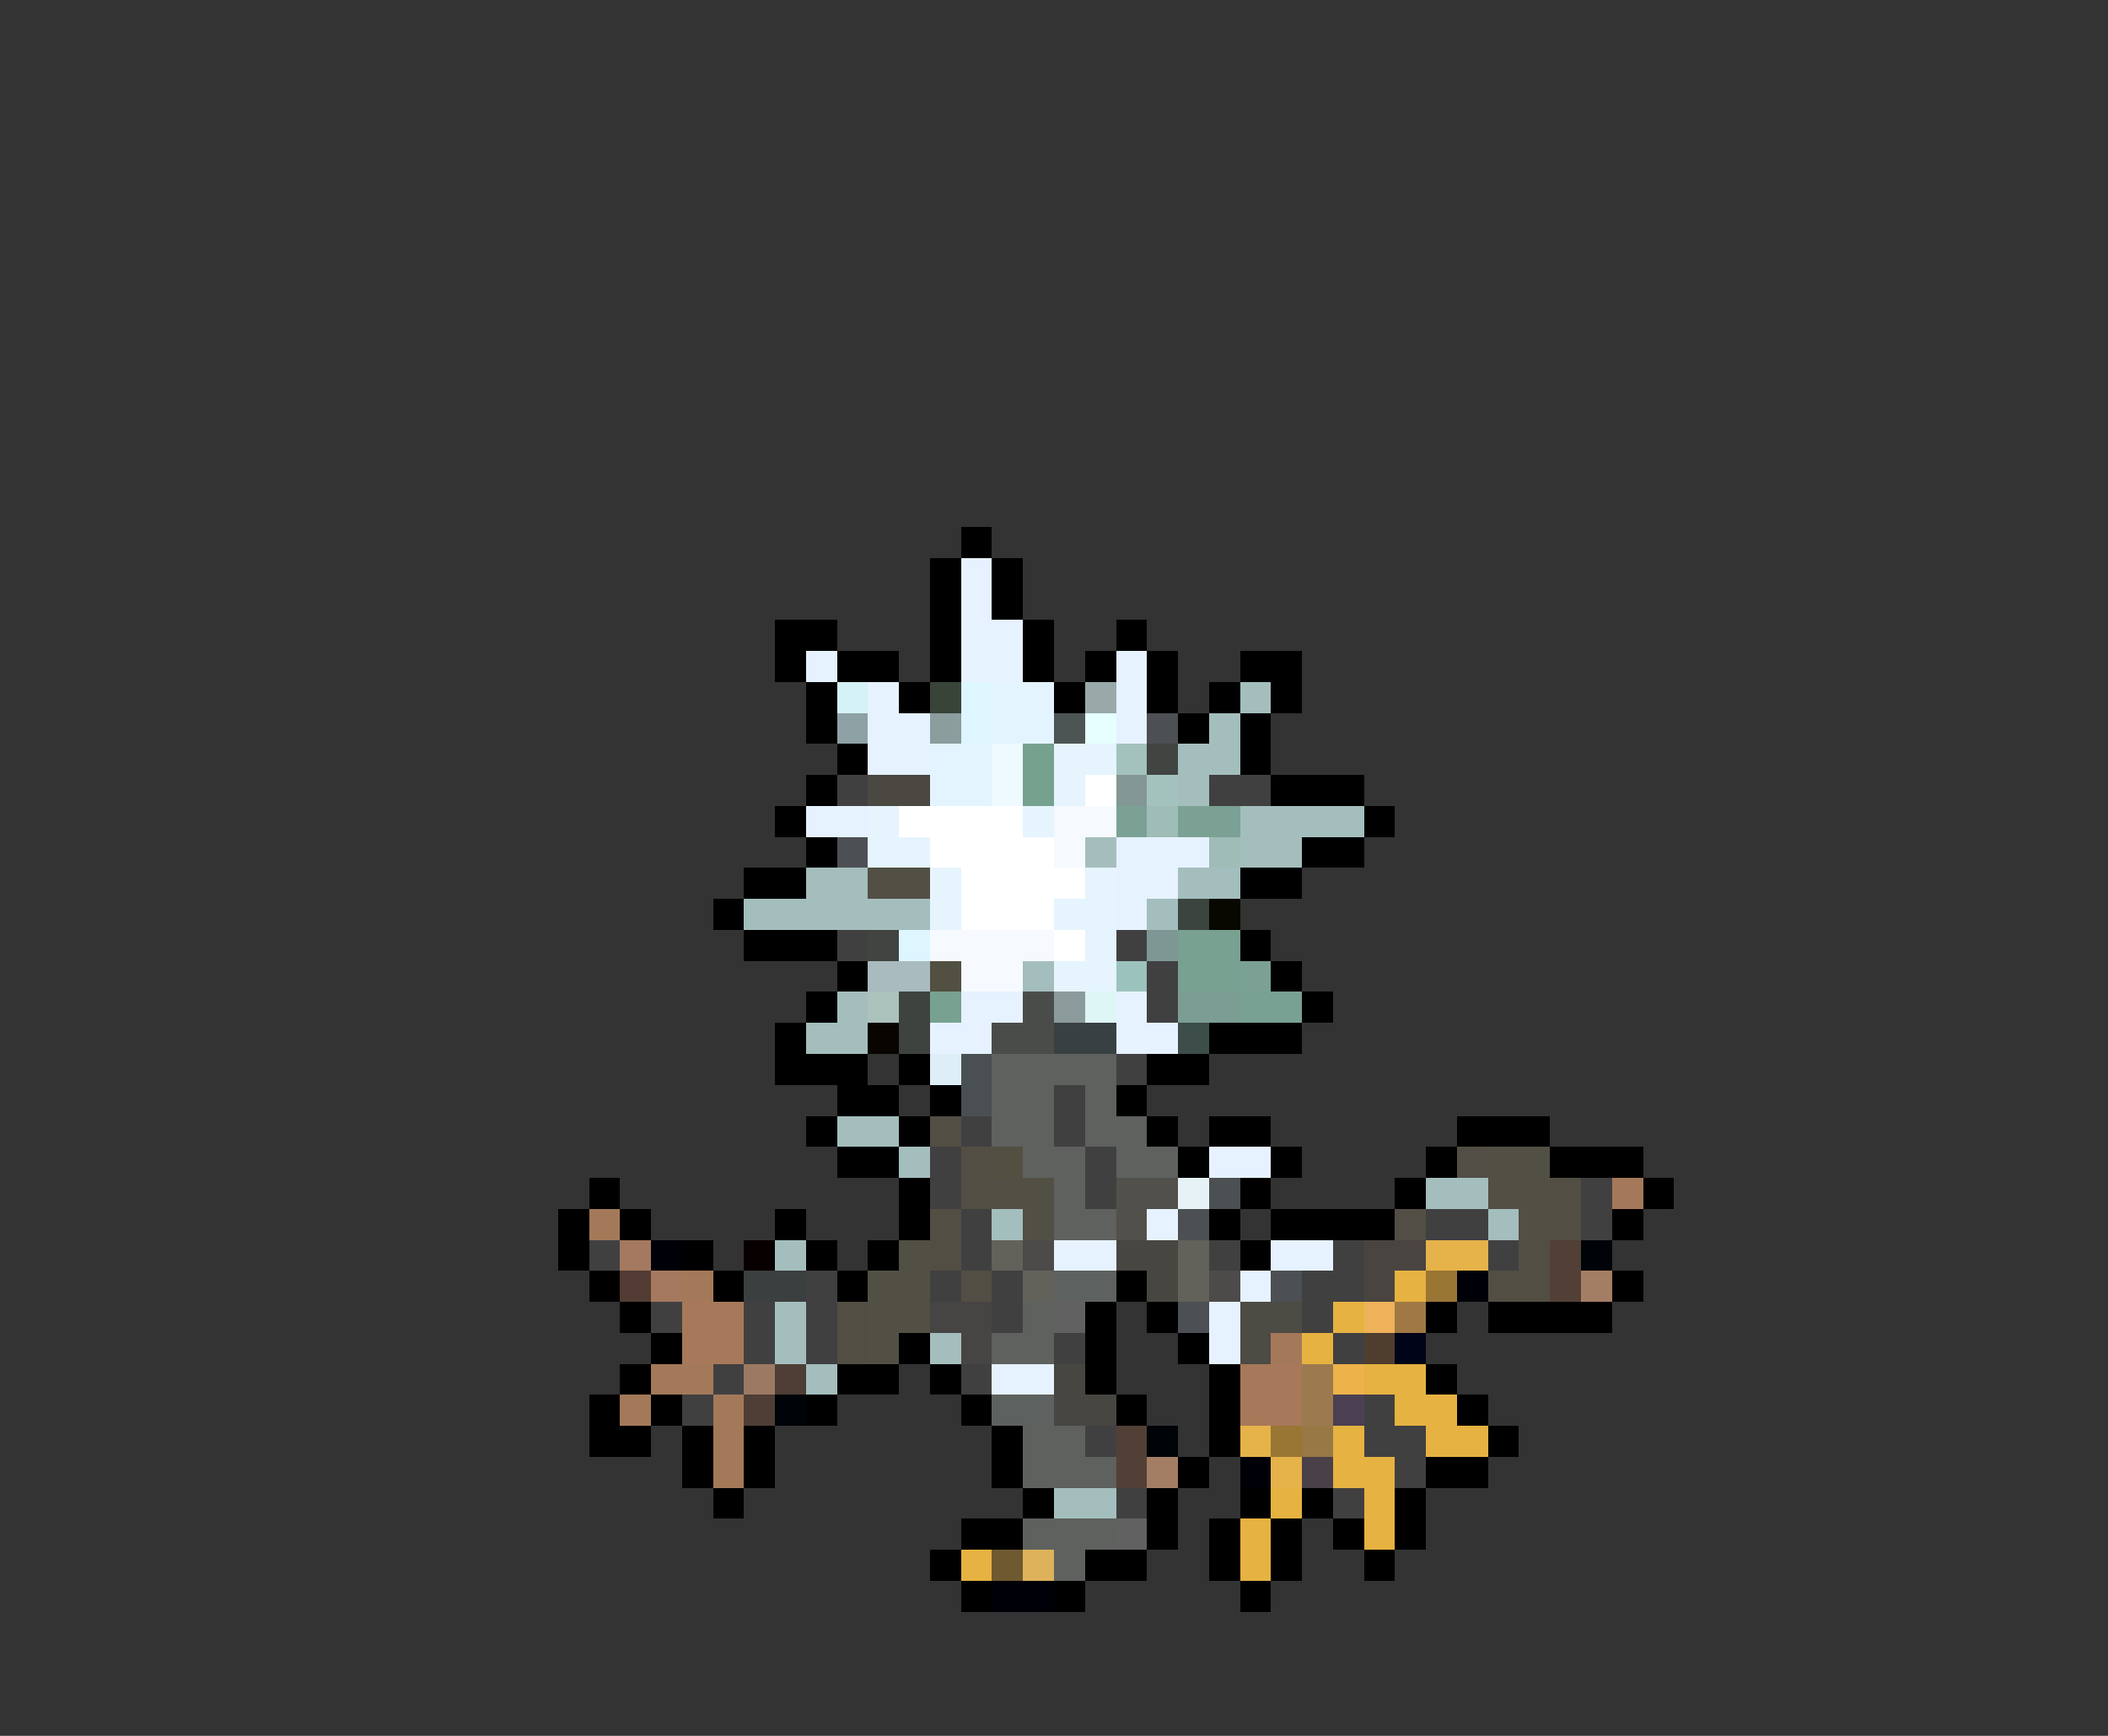<svg xmlns="http://www.w3.org/2000/svg" viewBox="0 -0.5 68 56" shape-rendering="crispEdges">
<rect x="0" y="-0.5" width="68" height="56" fill="#333333" stroke="none"/>
<path stroke="#000000" d="M31 17h1M30 18h1M32 18h1M30 19h1M32 19h1M25 20h2M30 20h1M33 20h1M36 20h1M25 21h1M27 21h2M30 21h1M33 21h1M35 21h1M37 21h1M40 21h2M26 22h1M29 22h1M34 22h1M37 22h1M39 22h1M41 22h1M26 23h1M38 23h1M40 23h1M27 24h1M40 24h1M26 25h1M41 25h3M25 26h1M44 26h1M26 27h1M42 27h2M24 28h2M40 28h2M23 29h1M24 30h3M40 30h1M27 31h1M41 31h1M26 32h1M42 32h1M25 33h1M39 33h3M25 34h3M29 34h1M37 34h2M27 35h2M30 35h1M36 35h1M26 36h1M29 36h1M37 36h1M39 36h2M47 36h3M27 37h2M38 37h1M41 37h1M46 37h1M50 37h3M19 38h1M29 38h1M40 38h1M45 38h1M53 38h1M18 39h1M20 39h1M25 39h1M29 39h1M39 39h1M41 39h4M52 39h1M18 40h1M22 40h1M26 40h1M28 40h1M40 40h1M19 41h1M23 41h1M27 41h1M36 41h1M52 41h1M20 42h1M35 42h1M37 42h1M46 42h1M48 42h4M21 43h1M29 43h1M35 43h1M38 43h1M20 44h1M27 44h2M30 44h1M35 44h1M39 44h1M46 44h1M19 45h1M21 45h1M26 45h1M31 45h1M36 45h1M39 45h1M47 45h1M19 46h2M22 46h1M24 46h1M32 46h1M39 46h1M48 46h1M22 47h1M24 47h1M32 47h1M38 47h1M46 47h2M23 48h1M33 48h1M37 48h1M40 48h1M42 48h1M45 48h1M31 49h2M37 49h1M39 49h1M41 49h1M43 49h1M45 49h1M30 50h1M35 50h2M39 50h1M41 50h1M44 50h1M31 51h1M34 51h1M40 51h1" />
<path stroke="#e6f2ff" d="M31 18h1M31 19h1M31 20h2M26 21h1M31 21h2M36 21h1M28 22h1M36 22h1M28 23h2M36 23h1M28 24h2M26 26h2M36 27h3M36 28h2M36 29h1M31 32h2M36 32h1M30 33h2M36 33h2M39 37h2M37 39h1M34 40h2M41 40h2M40 41h1M39 42h1M39 43h1M32 44h2" />
<path stroke="#d5f2f6" d="M27 22h1" />
<path stroke="#394439" d="M30 22h1" />
<path stroke="#def6ff" d="M31 22h1M31 23h1M29 30h1" />
<path stroke="#e3f4fe" d="M32 22h2M32 23h2M30 24h2M30 25h2" />
<path stroke="#99a9a9" d="M35 22h1" />
<path stroke="#a4bebd" d="M40 22h1M39 23h1M38 24h2M38 25h1M40 26h4M35 27h1M40 27h2M26 28h2M38 28h2M24 29h6M37 29h1M33 31h1M27 32h1M26 33h2M27 36h2M29 37h1M46 38h2M32 39h1M48 39h1M25 40h1M25 42h1M25 43h1M30 43h1M26 44h1M34 48h2" />
<path stroke="#8ea1a4" d="M27 23h1" />
<path stroke="#8b9d9c" d="M30 23h1" />
<path stroke="#4c5454" d="M34 23h1" />
<path stroke="#e6ffff" d="M35 23h1" />
<path stroke="#4c5054" d="M37 23h1M27 27h1M41 41h1M38 42h1" />
<path stroke="#eefaff" d="M32 24h1M32 25h1" />
<path stroke="#77a18f" d="M33 24h1M33 25h1" />
<path stroke="#e6f4fe" d="M34 24h2M34 25h1M28 26h1M33 26h1M28 27h2M30 28h1M35 28h1M30 29h1M34 29h2M35 30h1M34 31h2" />
<path stroke="#a4c2bd" d="M36 24h1M37 25h1" />
<path stroke="#414441" d="M37 24h1M28 30h1" />
<path stroke="#414041" d="M27 25h1M39 25h2M27 30h1M36 30h1M37 31h1M37 32h1M36 34h1M34 35h1M31 36h1M34 36h1M30 37h1M35 37h1M30 38h1M35 38h1M51 38h1M31 39h1M46 39h2M51 39h1M19 40h1M31 40h1M39 40h1M43 40h1M48 40h1M26 41h1M30 41h1M32 41h1M42 41h2M21 42h1M24 42h1M26 42h1M32 42h1M42 42h1M24 43h1M26 43h1M34 43h1M43 43h1M23 44h1M31 44h1M22 45h1M44 45h1M35 46h1M44 46h2M45 47h1M36 48h1M43 48h1" />
<path stroke="#4a4841" d="M28 25h2" />
<path stroke="#ffffff" d="M35 25h1M29 26h4M30 27h4M31 28h4M31 29h3M34 30h1" />
<path stroke="#839894" d="M36 25h1" />
<path stroke="#f6faff" d="M34 26h2M34 27h1M30 30h4M31 31h2" />
<path stroke="#7ba194" d="M36 26h1M38 26h2M40 31h1" />
<path stroke="#9fbcb7" d="M37 26h1M39 27h1" />
<path stroke="#524f44" d="M28 28h2M48 37h2M32 38h2M48 38h2M33 39h1M49 39h1M29 40h1M28 41h2M28 42h2M28 43h1" />
<path stroke="#3c443f" d="M38 29h1" />
<path stroke="#080800" d="M39 29h1" />
<path stroke="#7e9794" d="M37 30h1" />
<path stroke="#78a191" d="M38 30h2M38 31h2M30 32h1" />
<path stroke="#a9bbbf" d="M28 31h2" />
<path stroke="#525041" d="M30 31h1M32 37h1" />
<path stroke="#9cc2bd" d="M36 31h1" />
<path stroke="#acc2bd" d="M28 32h1" />
<path stroke="#3f433f" d="M29 32h1M29 33h1" />
<path stroke="#4a4c4a" d="M33 32h1M32 33h2" />
<path stroke="#8b9b9c" d="M34 32h1" />
<path stroke="#def6f6" d="M35 32h1" />
<path stroke="#7b9d94" d="M38 32h2" />
<path stroke="#78a194" d="M40 32h2" />
<path stroke="#080400" d="M28 33h1" />
<path stroke="#394041" d="M34 33h2" />
<path stroke="#3d4e4a" d="M38 33h1" />
<path stroke="#deeef6" d="M30 34h1" />
<path stroke="#4a4f52" d="M31 34h1M31 35h1" />
<path stroke="#5f615f" d="M32 34h2M32 35h2" />
<path stroke="#5e615e" d="M34 34h2M35 35h1M32 36h2M35 36h2M33 37h2M36 37h2M34 38h1M34 39h2M33 42h1M32 43h2M33 46h2M33 47h3M33 49h3M34 50h1" />
<path stroke="#524e44" d="M30 36h1M31 37h1M31 38h1M50 38h1M30 39h1M50 39h1M30 40h1M49 40h1M31 41h1M48 41h2M27 42h1M27 43h1" />
<path stroke="#524e45" d="M47 37h1M45 39h1" />
<path stroke="#52504a" d="M36 38h2M36 39h1" />
<path stroke="#e6f2f6" d="M38 38h1" />
<path stroke="#4c5052" d="M39 38h1M38 39h1" />
<path stroke="#a4795a" d="M52 38h1M19 39h1M22 41h1M41 43h1M21 44h2M20 45h1M23 45h1M23 46h1M23 47h1" />
<path stroke="#a4795f" d="M20 40h1M21 41h1" />
<path stroke="#000008" d="M21 40h1M47 41h1M40 47h1M32 51h2" />
<path stroke="#080000" d="M24 40h1" />
<path stroke="#62615a" d="M32 40h1M38 40h1M33 41h1M38 41h1" />
<path stroke="#4c4b4a" d="M33 40h1M39 41h1" />
<path stroke="#474641" d="M36 40h2M37 41h1M34 44h1M34 45h2" />
<path stroke="#4a4441" d="M44 40h2M44 41h1" />
<path stroke="#e6b24a" d="M46 40h2M40 46h1M41 47h1" />
<path stroke="#524036" d="M50 40h1M50 41h1M36 46h1M36 47h1" />
<path stroke="#000408" d="M51 40h1M25 45h1M37 46h1" />
<path stroke="#523c34" d="M20 41h1" />
<path stroke="#3c3f3f" d="M24 41h2" />
<path stroke="#5d615f" d="M34 41h2M32 45h2" />
<path stroke="#e6b241" d="M45 41h1M43 42h1M42 43h1M44 44h2M45 45h2M43 46h1M46 46h2M43 47h2M41 48h1M44 48h1M40 49h1M44 49h1M31 50h1M40 50h1" />
<path stroke="#997634" d="M46 41h1M41 46h1" />
<path stroke="#a47d65" d="M51 41h1M37 47h1" />
<path stroke="#a7795a" d="M22 42h2M22 43h2M40 44h2M40 45h2" />
<path stroke="#474444" d="M30 42h2M31 43h1" />
<path stroke="#626162" d="M34 42h1M36 49h1" />
<path stroke="#4c4b44" d="M40 42h2M40 43h1" />
<path stroke="#eeb25a" d="M44 42h1" />
<path stroke="#9f7844" d="M45 42h1" />
<path stroke="#4f3e2e" d="M44 43h1" />
<path stroke="#000418" d="M45 43h1" />
<path stroke="#9c7962" d="M24 44h1" />
<path stroke="#4e3e35" d="M25 44h1M24 45h1" />
<path stroke="#9c794e" d="M42 44h1M42 45h1" />
<path stroke="#eeb24a" d="M43 44h1" />
<path stroke="#4a4052" d="M43 45h1" />
<path stroke="#987945" d="M42 46h1" />
<path stroke="#4a404a" d="M42 47h1" />
<path stroke="#6f5931" d="M32 50h1" />
<path stroke="#deb25a" d="M33 50h1" />
</svg>